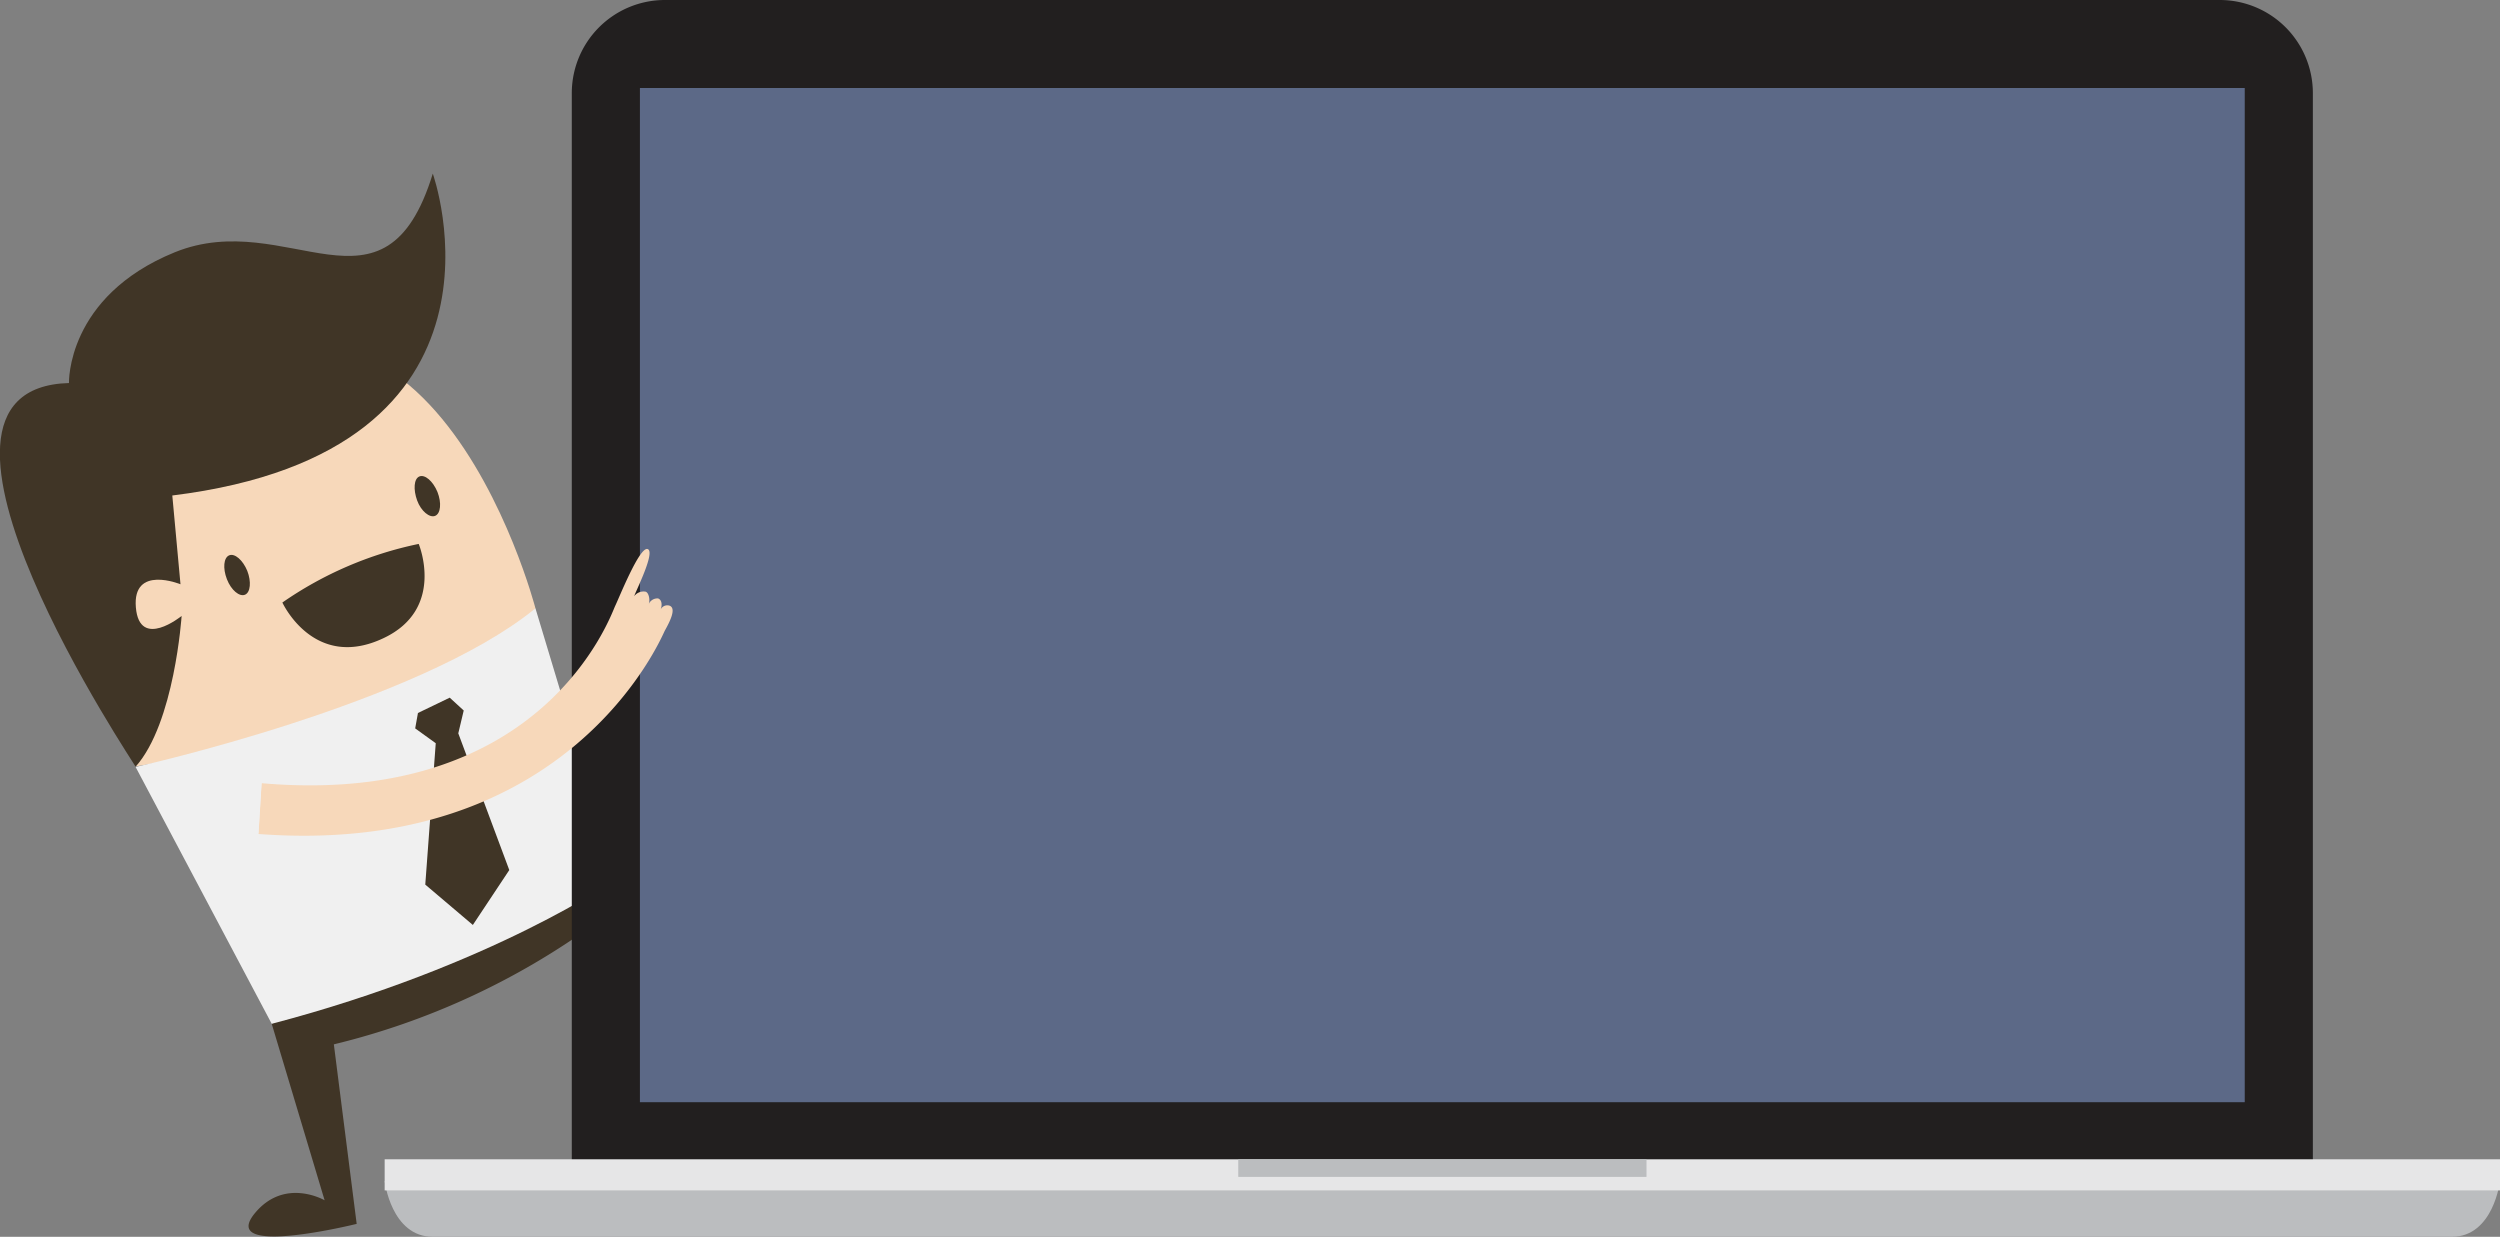 <svg id="Layer_1" data-name="Layer 1" xmlns="http://www.w3.org/2000/svg" viewBox="0 0 262.77 130"><rect x="0" y="0" width="262.77" height="130" fill="#808080" stroke="none"/><defs><style>.cls-1{fill:#403526;}.cls-2{fill:#f7d8ba;}.cls-3{fill:#f0f0f0;}.cls-4{fill:#221f1f;}.cls-5{fill:#bbbdbf;}.cls-6{fill:#e6e6e7;}.cls-7{fill:#5c6987;}</style></defs><title>expecation</title><path class="cls-1" d="M35.25,107.35c-3.32-2.75-6.24,1.88-6.24,1.88L24.4,92.35C.56,98.79-11.87,107.61-11.87,107.61l5.56,18.55s-4.12-2.4-7.25,1.26c-4.18,4.89,10.62,1.22,10.62,1.22l-2.4-18.87A77.92,77.92,0,0,0,22,97.16L27.58,113S39.93,111.24,35.25,107.35Z" transform="translate(40.43)"/><path class="cls-2" d="M15.85,63.94S3.7,17.07-26.32,45.09c0,0-8.17,12.33.16,35.46C11,74.68,15.85,63.94,15.85,63.94Z" transform="translate(40.43)"/><path class="cls-1" d="M5.06,18.25S15.5,47.41-22.32,52.08l.86,9.33s-5.07-2.08-4.69,2.43,4.81.9,4.81.9S-22.08,76-26.18,80.59c.29.27-26.84-39.78-7-40.33,0,0-.29-9.09,11.11-13.74C-10.18,21.69,0,34.72,5.06,18.25Z" transform="translate(40.43)"/><path class="cls-3" d="M15.85,63.94,24.4,92.35s-13,9.15-36.27,15.26l-14.31-27S3.48,74.05,15.85,63.94Z" transform="translate(40.43)"/><polygon class="cls-1" points="47.27 73.33 48.74 74.68 48.17 77.08 53.53 91.45 49.7 97.22 44.7 92.98 45.8 78.12 43.64 76.56 43.93 74.94 47.27 73.33"/><path class="cls-4" d="M202.67,123.28V9.79A9.79,9.79,0,0,0,192.88,0H29.46a9.79,9.79,0,0,0-9.79,9.79h0V123.28Z" transform="translate(40.43)"/><path class="cls-5" d="M217.26,130H5.08C.68,130,0,124.13,0,124.13H222.34S221.67,130,217.26,130Z" transform="translate(40.43)"/><rect class="cls-6" x="40.43" y="121.85" width="222.34" height="3.27"/><rect class="cls-5" x="130.15" y="121.85" width="42.91" height="1.85"/><rect class="cls-7" x="67.26" y="9.25" width="168.68" height="106.6"/><path class="cls-1" d="M5.55,51.71c-.47-1.14-1.32-1.87-1.9-1.63S3,51.45,3.41,52.59s1.32,1.87,1.9,1.63S6,52.85,5.55,51.71Z" transform="translate(40.43)"/><path class="cls-1" d="M-14.44,60c-.47-1.14-1.32-1.87-1.9-1.63s-.69,1.35-.24,2.51,1.32,1.87,1.9,1.63S-14,61.13-14.44,60Z" transform="translate(40.43)"/><path class="cls-1" d="M-10.75,63.33A38.93,38.93,0,0,1,3.58,57.17S6.43,64-.13,67.08C-7.45,70.54-10.75,63.33-10.75,63.33Z" transform="translate(40.43)"/><path class="cls-2" d="M29.44,66.3c.49-.88,1.3-2.4.47-2.65a.78.78,0,0,0-.9.41c.16-.41.16-1-.27-1.16a1,1,0,0,0-1,.63c.18-.37.06-1.22-.31-1.34a1.23,1.23,0,0,0-1.2.47c.18-.57,2.26-4.67,1.41-4.95s-3,5.14-3.42,6S16.78,84.91-12.93,82.32l-.33,5.34C19.33,90.11,29,67.2,29.44,66.3Z" transform="translate(40.43)"/><path class="cls-3" d="M-20.53,86.52a32.35,32.35,0,0,0,7.26,1.1l.33-5.34a33.47,33.47,0,0,1-7.91-1.34Z" transform="translate(40.43)"/></svg>